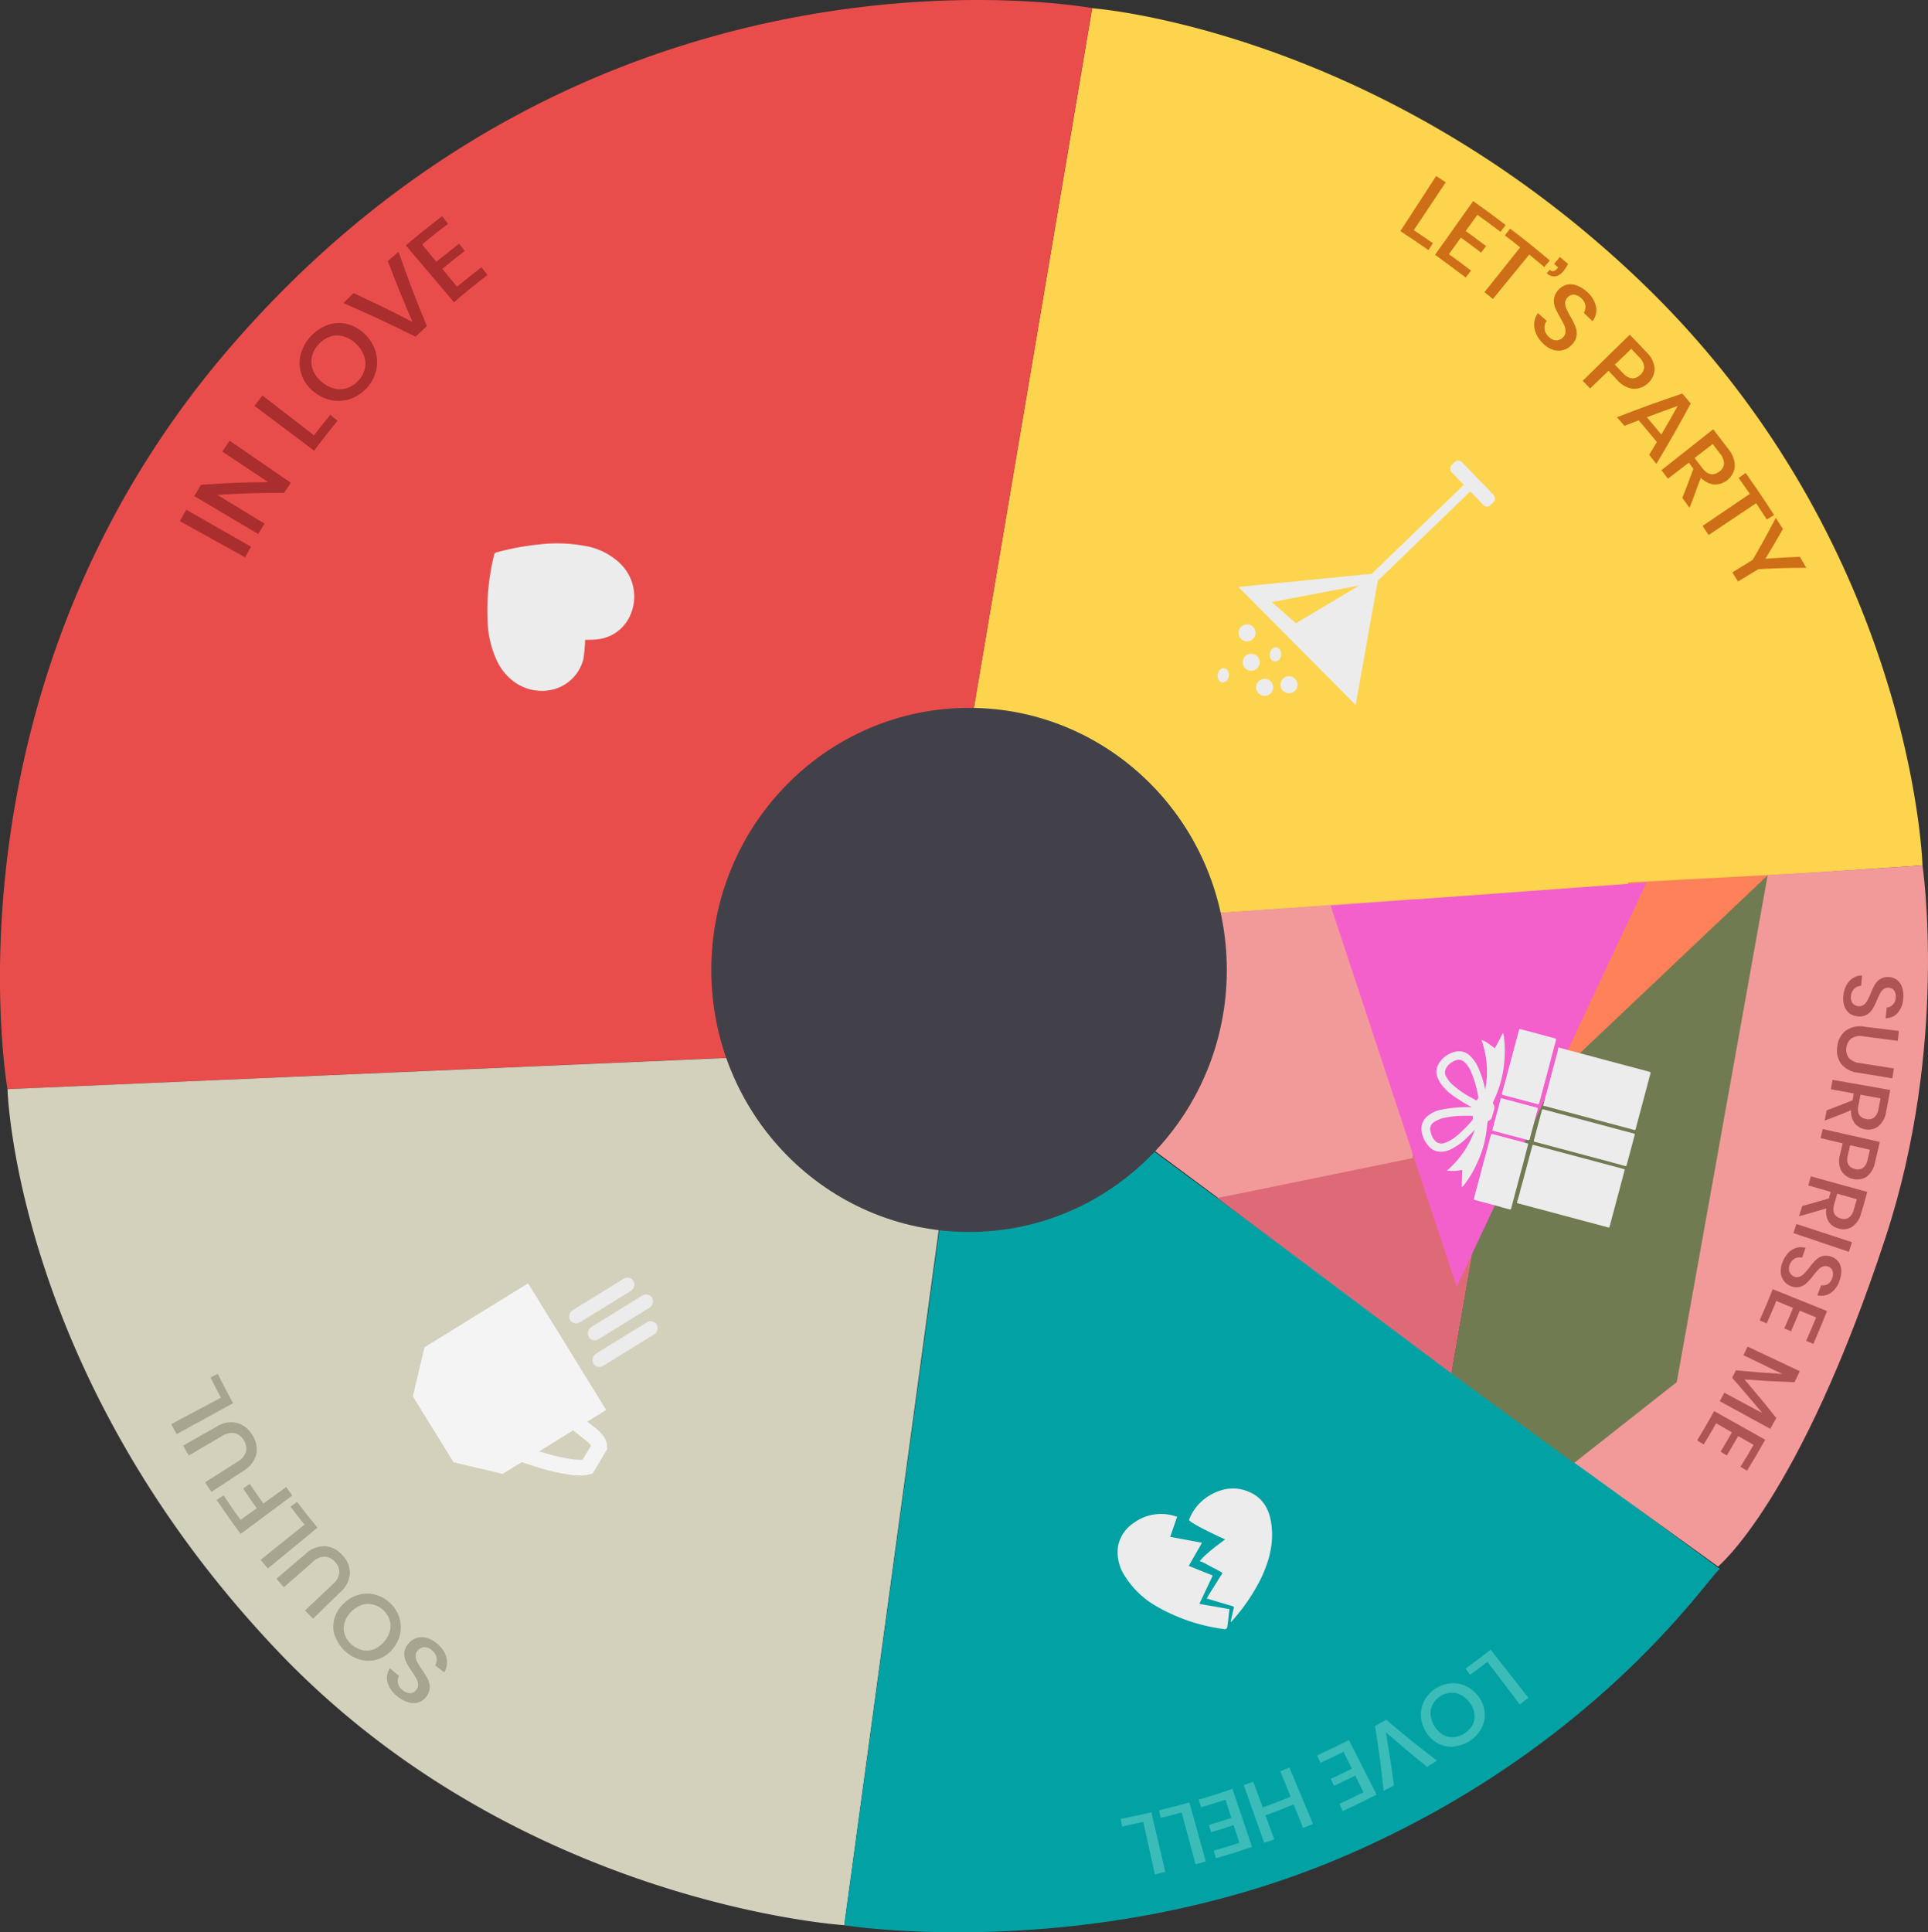 <svg xmlns="http://www.w3.org/2000/svg" viewBox="0 0 424.21 425.12"><rect x="0" y="0" width="424.21" height="425.12" fill="#333333" stroke="none"/><defs><style>.cls-1{fill:#fdd44d;}.cls-2{fill:#ce6e17;}.cls-3{fill:#ececec;}.cls-4{fill:#e94d4b;}.cls-5{fill:#aa2e2e;}.cls-6{fill:#d3d1bc;}.cls-7{fill:#a8a58e;}.cls-8{fill:#f4f4f4;}.cls-9{fill:none;stroke:#f4f4f4;stroke-width:3.45px;}.cls-16,.cls-9{stroke-miterlimit:10;}.cls-10{fill:#02a2a4;}.cls-11{fill:#3bbcb8;}.cls-12{fill:#de6a78;}.cls-13{fill:#ff8159;}.cls-14{fill:#f29a99;}.cls-15{fill:#717b51;}.cls-16,.cls-17{fill:#f360cb;}.cls-16{stroke:#e7e7e7;stroke-width:0.37px;}.cls-18{fill:#af5454;}.cls-19{fill:#424149;}</style></defs><title>1.NewVinylAsset 35</title><g id="Layer_2" data-name="Layer 2"><g id="_1." data-name="1."><g id="PARTY"><path id="Party-2" data-name="Party" class="cls-1" d="M213.52,160.25s13.07-2.32,32.3,10.82a46.36,46.36,0,0,1,19.73,30L423,190.38s-2.07-71.11-62.13-128.57c-58.06-55.54-120.56-60-120.56-60"/><path class="cls-2" d="M311.07,50.64c1.7,1.14,2.55,1.71,4.22,2.88l-1,1.5c-2.44-1.7-3.68-2.54-6.17-4.17L316,38.72l2.1,1.39Z"/><path class="cls-2" d="M325.07,47.26l-2.58,3.56c1.81,1.31,2.71,2,4.48,3.32l-1.09,1.44c-1.76-1.34-2.65-2-4.45-3.3l-2.64,3.64c2,1.42,2.94,2.15,4.87,3.62l-1.16,1.52c-2.66-2-4-3-6.75-5l8.38-11.82c2.9,2.06,4.34,3.11,7.16,5.27L330.15,51C328.14,49.5,327.12,48.74,325.07,47.26Z"/><path class="cls-2" d="M341,57.31l-1.22,1.44c-1.31-1.11-2-1.66-3.31-2.74l-8,9.77-1.85-1.5,7.86-9.85c-1.34-1.07-2-1.6-3.37-2.64l1.15-1.49C335.83,53,337.57,54.43,341,57.31Z"/><path class="cls-2" d="M343.84,59.81a2.65,2.65,0,0,1-1.71,1,2.4,2.4,0,0,1-1.81-.69l.64-.75a1,1,0,0,0,.81.3,1.32,1.32,0,0,0,.78-.51l.28-.33-.9-.77,1.29-1.51L345,58.06A6.65,6.65,0,0,1,343.84,59.81Z"/><path class="cls-2" d="M344,77a3.81,3.81,0,0,1-2.16,0,5.64,5.64,0,0,1-2.27-1.36A6.71,6.71,0,0,1,338,73.42a4.76,4.76,0,0,1-.43-2.36,4.16,4.16,0,0,1,.83-2.17l1.91,1.71a2.57,2.57,0,0,0-.47,1.76,2.73,2.73,0,0,0,1,1.8,2.34,2.34,0,0,0,1.62.72,2,2,0,0,0,1.45-.67,1.86,1.86,0,0,0,.56-1.24,3.08,3.08,0,0,0-.27-1.33,17.29,17.29,0,0,0-.88-1.71,18.44,18.44,0,0,1-1.12-2.18,4.21,4.21,0,0,1-.29-1.94,3.9,3.9,0,0,1,2.78-3.16,3.87,3.87,0,0,1,2.21.15,6.54,6.54,0,0,1,2.27,1.41,5.89,5.89,0,0,1,2,3.34,3.91,3.91,0,0,1-.78,3.11l-1.93-1.83a2.41,2.41,0,0,0,.37-1.58,2.63,2.63,0,0,0-.94-1.66,2.59,2.59,0,0,0-1.58-.76,1.74,1.74,0,0,0-1.44.65,1.77,1.77,0,0,0-.5,1.2,3,3,0,0,0,.29,1.29c.2.43.49,1,.88,1.69a16.53,16.53,0,0,1,1.11,2.23,4.12,4.12,0,0,1,.23,2,3.61,3.61,0,0,1-1.08,2A4,4,0,0,1,344,77Z"/><path class="cls-2" d="M353.92,81.57l-4.05,3.9-1.64-1.69,10.35-10.14c1.47,1.5,2.2,2.26,3.64,3.8a5.77,5.77,0,0,1,1.85,3.75,4.6,4.6,0,0,1-4.82,4.35,5.78,5.78,0,0,1-3.49-2Zm6.94.94a2.37,2.37,0,0,0,.89-1.81,3.42,3.42,0,0,0-1.12-2.15l-1.71-1.8-3.62,3.48L357,82C358.34,83.46,359.63,83.64,360.86,82.51Z"/><path class="cls-2" d="M364.55,97.24c-1.59-1.93-2.39-2.88-4-4.77l-3.11,1.22-1.67-1.89c5.69-2.2,8.56-3.24,14.38-5.22.75.87,1.12,1.31,1.85,2.19-2.92,5.4-4.44,8.06-7.56,13.29l-1.58-2C363.52,99,363.86,98.39,364.55,97.24Zm1-1.67c1.46-2.49,2.17-3.74,3.59-6.27-2.72,1-4.08,1.47-6.78,2.49C363.61,93.3,364.25,94.05,365.51,95.58Z"/><path class="cls-2" d="M370.15,109.56c1-2.55,1.49-3.83,2.43-6.42l-1-1.36L367,105.31l-1.45-1.86,11.39-9c1.35,1.72,2,2.59,3.33,4.33a5.77,5.77,0,0,1,1.42,4,4.42,4.42,0,0,1-4.65,3.8,4.87,4.87,0,0,1-2.82-1.48c-1,2.67-1.45,4-2.47,6.61Zm2.7-8.8,1.63,2.14c1.18,1.57,2.43,1.87,3.78.88a2.38,2.38,0,0,0,1.06-1.69,3.25,3.25,0,0,0-.82-2.22l-1.66-2.18Z"/><path class="cls-2" d="M390.34,113.3l-1.58,1c-.94-1.44-1.41-2.16-2.37-3.59l-10.45,7-1.34-2L385,108.66c-1-1.41-1.46-2.11-2.45-3.5l1.54-1.1C386.65,107.7,387.9,109.55,390.34,113.3Z"/><path class="cls-2" d="M397.44,124.93c-4.23,0-6.33.09-10.52.28l-4.52,2.72-1.24-2,4.49-2.76c2.09-3.64,3.1-5.49,5.08-9.23.63,1,.94,1.47,1.56,2.45-1.51,2.64-2.28,3.94-3.85,6.53,3-.21,4.53-.29,7.57-.42C396.58,123.44,396.86,123.93,397.44,124.93Z"/><g id="Party-3" data-name="Party"><polygon class="cls-3" points="298.28 155.11 303.46 126.07 272.48 129.14 298.28 155.11"/><rect class="cls-3" x="311.95" y="101.63" width="2.03" height="30.51" rx="1.02" ry="1.02" transform="translate(446.39 423.16) rotate(-134.02)"/><rect class="cls-3" x="317.87" y="104.79" width="12.29" height="3.17" rx="1.12" ry="1.12" transform="translate(472.68 413.3) rotate(-134.02)"/><polyline class="cls-1" points="299.07 128.81 279.83 132.46 285.14 137.13 299.07 128.81"/><circle class="cls-3" cx="274.36" cy="139.23" r="1.88" transform="translate(95.43 389.51) rotate(-81.34)"/><ellipse class="cls-3" cx="280.61" cy="143.98" rx="1.57" ry="1.25" transform="translate(96.04 399.72) rotate(-81.34)"/><ellipse class="cls-3" cx="269.14" cy="148.56" rx="1.57" ry="1.25" transform="translate(81.76 392.28) rotate(-81.34)"/><circle class="cls-3" cx="283.6" cy="150.65" r="1.88" transform="translate(91.98 408.34) rotate(-81.34)"/><circle class="cls-3" cx="278.24" cy="151.21" r="1.88" transform="translate(86.87 403.53) rotate(-81.34)"/><circle class="cls-3" cx="275.28" cy="145.7" r="1.88" transform="translate(89.81 395.91) rotate(-81.34)"/><path class="cls-1" d="M297.85,185.83"/><line class="cls-1" x1="297.85" y1="185.83" x2="278.61" y2="189.49"/></g></g><g id="IN_LOVE" data-name="IN LOVE"><path id="In_Love-2" data-name="In Love" class="cls-4" d="M164.35,232.54,1.65,239.63S-14,151,50.93,76.08C132.62-18.29,240.31,1.79,240.31,1.79L213.52,160.25a51.22,51.22,0,0,0-42.81,22.46c-16.44,24.11-6.36,49.83-6.36,49.83"/><g id="Heart"><path class="cls-3" d="M128.74,140.78a34.72,34.72,0,0,1-.36,4.14,9.21,9.21,0,0,1-7.91,7,10.32,10.32,0,0,1-7.2-1.81,12,12,0,0,1-3.88-4.61,22.08,22.08,0,0,1-2.1-8.64,51,51,0,0,1,1.42-14.75c.09-.41.31-.53.67-.62a57.82,57.82,0,0,1,9.46-1.73,33.53,33.53,0,0,1,9.91.36,14.59,14.59,0,0,1,7.65,3.81,10.09,10.09,0,0,1,2,12,8.92,8.92,0,0,1-7.21,4.76C130.33,140.78,129.48,140.75,128.74,140.78Z"/></g><path class="cls-5" d="M41,112.15l14.24,8.14c-.53.93-.79,1.4-1.31,2.33l-14.34-7.95C40.1,113.66,40.38,113.16,41,112.15Z"/><path class="cls-5" d="M64,106.22c-.6.88-.9,1.32-1.5,2.21-5.81,0-8.74.08-14.65.46L58.2,115.2c-.56.91-.83,1.37-1.38,2.29l-14.08-8.35c.59-1,.89-1.49,1.49-2.48,6-.43,8.92-.55,14.78-.58L48.9,99.34c.64-1,1-1.44,1.62-2.39Z"/><path class="cls-5" d="M69.08,95.77c1.41-1.82,2.13-2.73,3.59-4.51l1.6,1.31c-2.12,2.59-3.15,3.91-5.16,6.58L56,89.3c.69-.92,1-1.38,1.75-2.29Z"/><path class="cls-5" d="M72.09,71.5a7.65,7.65,0,0,1,4.32-.2,8.28,8.28,0,0,1,3.88,2.22,8.73,8.73,0,0,1,2.34,3.81,8.09,8.09,0,0,1,.13,4.21,8.94,8.94,0,0,1-5.6,6.2,8.18,8.18,0,0,1-4.2.31,8.66,8.66,0,0,1-4-1.93,8.21,8.21,0,0,1-2.6-3.65,7.73,7.73,0,0,1-.24-4.32,9.56,9.56,0,0,1,6-6.65Zm-3.46,7a4.93,4.93,0,0,0,.22,2.9,6.45,6.45,0,0,0,1.91,2.59,6.7,6.7,0,0,0,2.84,1.5,5.08,5.08,0,0,0,2.85-.13,5.81,5.81,0,0,0,2.44-1.66,5.69,5.69,0,0,0,1.38-2.57,5.11,5.11,0,0,0-.17-2.84,6.71,6.71,0,0,0-1.78-2.67,6.45,6.45,0,0,0-2.77-1.63,5,5,0,0,0-2.9.07,5.93,5.93,0,0,0-2.55,1.71A6,6,0,0,0,68.63,78.46Z"/><path class="cls-5" d="M77.77,64.48c5.26,2.44,7.86,3.71,13,6.36-2.29-5.29-3.38-8-5.44-13.39.94-.84,1.41-1.25,2.36-2.07C90,62,91.25,65.31,93.93,71.75c-1,.92-1.51,1.39-2.5,2.33C85.19,71,82,69.49,75.55,66.69,76.43,65.8,76.87,65.36,77.77,64.48Z"/><path class="cls-5" d="M92.87,53.77,96,57.6c2-1.62,3-2.42,5-4l1.25,1.61c-2,1.55-3,2.34-4.93,3.95l3.24,3.92c2.12-1.75,3.2-2.61,5.38-4.29l1.32,1.71c-3,2.32-4.48,3.51-7.37,6L89.29,54c3.12-2.65,4.72-3.94,8-6.44l1.3,1.69C96.25,51,95.11,51.92,92.87,53.77Z"/></g><g id="SOULFUL"><path id="Serene" class="cls-6" d="M207.08,266.69S187.14,260.05,178,252a54.72,54.72,0,0,1-13.64-19.43L1.65,239.63s1.61,62.67,59.29,123.45c53.13,56,124.82,60.48,124.82,60.48"/><path class="cls-7" d="M91.54,360.41a3.76,3.76,0,0,1,2.11-.12A5.61,5.61,0,0,1,96,361.47a6.69,6.69,0,0,1,1.75,2,4.72,4.72,0,0,1,.61,2.27,4.05,4.05,0,0,1-.63,2.19l-2-1.53a2.51,2.51,0,0,0,.32-1.75A2.72,2.72,0,0,0,94.92,363a2.32,2.32,0,0,0-1.64-.59,1.92,1.92,0,0,0-1.37.75,1.81,1.81,0,0,0-.45,1.25,3,3,0,0,0,.36,1.28,16.68,16.68,0,0,0,1,1.61,19,19,0,0,1,1.28,2.06,4.2,4.2,0,0,1,.46,1.88,3.74,3.74,0,0,1-2.45,3.3,3.84,3.84,0,0,1-2.2,0,6.64,6.64,0,0,1-2.37-1.24,6,6,0,0,1-2.28-3.17,3.79,3.79,0,0,1,.53-3.1l2,1.68a2.34,2.34,0,0,0-.23,1.58,2.65,2.65,0,0,0,1.07,1.58,2.62,2.62,0,0,0,1.62.64,1.68,1.68,0,0,0,1.36-.74,1.71,1.71,0,0,0,.39-1.21,3,3,0,0,0-.4-1.25c-.23-.41-.57-1-1-1.6a16.08,16.08,0,0,1-1.27-2.12,4,4,0,0,1-.37-1.93,3.49,3.49,0,0,1,.91-2.06A3.84,3.84,0,0,1,91.54,360.41Z"/><path class="cls-7" d="M73.68,359.94a6.62,6.62,0,0,1-.13-3.74,7.14,7.14,0,0,1,2-3.33,7.53,7.53,0,0,1,3.32-2,7,7,0,0,1,3.64-.05,7.77,7.77,0,0,1,5.31,4.93,7.08,7.08,0,0,1,.23,3.64,7.45,7.45,0,0,1-1.71,3.46,7.07,7.07,0,0,1-3.18,2.2,6.7,6.7,0,0,1-3.75.14,8.31,8.31,0,0,1-5.69-5.28Zm6,3.09a4.27,4.27,0,0,0,2.51-.15,5.55,5.55,0,0,0,2.26-1.62,5.76,5.76,0,0,0,1.33-2.44,4.4,4.4,0,0,0-.08-2.47,5.06,5.06,0,0,0-1.41-2.14A5,5,0,0,0,82.06,353a4.42,4.42,0,0,0-2.46.11,5.78,5.78,0,0,0-2.33,1.51A5.56,5.56,0,0,0,75.82,357a4.29,4.29,0,0,0,0,2.51,5.15,5.15,0,0,0,1.46,2.23A5.26,5.26,0,0,0,79.66,363Z"/><path class="cls-7" d="M67.1,354.33l6.11-5.77A4,4,0,0,0,74.67,346a3.59,3.59,0,0,0-3.21-3.53,4,4,0,0,0-2.68,1.21l-6.32,5.54c-.66-.75-1-1.13-1.63-1.88l6.39-5.46a6,6,0,0,1,4.35-1.7,5.65,5.65,0,0,1,3.79,2A5.55,5.55,0,0,1,77,346.13a6,6,0,0,1-2.12,4.15l-6,5.85Z"/><path class="cls-7" d="M67,335.43c-1.25-1.55-1.86-2.34-3.07-3.93l1.42-1.08c1.75,2.31,2.65,3.44,4.5,5.67l-10.91,9c-.64-.77-1-1.15-1.58-1.93Z"/><path class="cls-7" d="M47.66,330l1.53-1c1.46,2.18,2.21,3.26,3.75,5.39l3.56-2.57c-1.24-1.71-1.85-2.58-3-4.33l1.46-1c1.18,1.73,1.78,2.59,3,4.29l5-3.61c.54.75.81,1.12,1.36,1.86l-11.37,8.45C50.75,334.51,49.7,333,47.66,330Z"/><path class="cls-7" d="M45.14,326.12l7.09-4.51a4,4,0,0,0,1.91-2.23,3.61,3.61,0,0,0-2.49-4.08,4,4,0,0,0-2.86.68l-7.25,4.25c-.51-.86-.76-1.3-1.25-2.17l7.31-4.15a5.94,5.94,0,0,1,4.59-.84,5.68,5.68,0,0,1,3.35,2.7,5.57,5.57,0,0,1,.85,4.17,6,6,0,0,1-2.86,3.68l-7,4.61C45.94,327.38,45.67,327,45.14,326.12Z"/><path class="cls-7" d="M48.61,307.51c-.94-1.77-1.4-2.66-2.29-4.46l1.6-.79c1.29,2.61,2,3.9,3.36,6.46l-12.42,6.81c-.48-.88-.72-1.32-1.19-2.2Z"/><g id="Serene-2" data-name="Serene"><polygon class="cls-8" points="99.8 321.72 90.84 307.2 93.39 296.42 116.19 282.35 133.38 310.21 125.75 314.92 110.58 324.27 99.8 321.72"/><rect class="cls-3" x="134.96" y="281.64" width="3.1" height="16.37" rx="1.55" ry="1.55" transform="translate(311.46 21.45) rotate(58.32)"/><rect class="cls-3" x="135.98" y="287.51" width="3.1" height="16.37" rx="1.55" ry="1.55" transform="translate(316.94 23.37) rotate(58.32)"/><path class="cls-9" d="M126.61,311.26c-1.28,2.35,5.26,4.21,5.26,7.07l-2.61,4.39c-4.21,1.06-15.07-3.09-15.07-3.09"/><rect class="cls-3" x="130.86" y="277.94" width="3.1" height="16.37" rx="1.55" ry="1.55" transform="translate(306.36 23.18) rotate(58.32)"/></g></g><g id="HEARTBREAK"><path id="Heart_Break" data-name="Heart Break" class="cls-10" d="M207.08,267.69a60.72,60.72,0,0,0,21.37-2.54c16.86-5.23,22.83-13.75,22.83-13.75l127.17,93.81c-1.52.1-26,39-83.12,63.37-56,23.88-110.71,14.82-109.58,15Z"/><path class="cls-11" d="M327.27,365.63c-1.51,1.16-2.27,1.72-3.81,2.84l-1-1.37c2.24-1.62,3.34-2.46,5.52-4.17l8.3,10.6L334.41,375Z"/><path class="cls-11" d="M319.87,384.29a6.28,6.28,0,0,1-3.46-.71,6.83,6.83,0,0,1-2.65-2.54,7.15,7.15,0,0,1-1.11-3.5,6.61,6.61,0,0,1,.75-3.38,7.36,7.36,0,0,1,5.74-3.81,6.69,6.69,0,0,1,3.41.61,7.07,7.07,0,0,1,2.81,2.37,6.76,6.76,0,0,1,1.31,3.43,6.37,6.37,0,0,1-.7,3.48,7.81,7.81,0,0,1-6.09,4Zm4.14-4.81a4.06,4.06,0,0,0,.42-2.35,5.31,5.31,0,0,0-1-2.45,5.48,5.48,0,0,0-2-1.78,4.16,4.16,0,0,0-2.3-.48,4.78,4.78,0,0,0-2.29.83,4.67,4.67,0,0,0-1.62,1.77,4.18,4.18,0,0,0-.44,2.3,5.5,5.5,0,0,0,.88,2.49,5.32,5.32,0,0,0,1.88,1.86,4.07,4.07,0,0,0,2.32.53,4.84,4.84,0,0,0,2.36-.84A5,5,0,0,0,324,379.48Z"/><path class="cls-11" d="M314,388.73c-3.7-3-5.52-4.51-9.08-7.62.8,4.66,1.16,7,1.78,11.72L304.44,394c-.62-5.74-1-8.6-1.89-14.26l2.45-1.38c4.37,3.7,6.61,5.51,11.19,9Z"/><path class="cls-11" d="M300,394.31l-1.81-3.66c-1.86.92-2.8,1.37-4.68,2.24l-.7-1.52c1.87-.87,2.8-1.31,4.64-2.22l-1.85-3.74c-2,1-3,1.48-5.07,2.42l-.74-1.61c2.82-1.3,4.22-2,7-3.38l6.11,12c-3,1.51-4.46,2.23-7.48,3.62l-.73-1.59C296.83,395.87,297.9,395.36,300,394.31Z"/><path class="cls-11" d="M278.15,405.44l-4.48-12.69,2.08-.75,2.08,5.67c2.47-.91,3.7-1.38,6.14-2.37l-2.27-5.6,2-.83,5.19,12.42-2.17.89L284.63,397c-2.46,1-3.7,1.47-6.2,2.39l1.94,5.3Z"/><path class="cls-11" d="M272.7,405.44l-1.26-3.88c-2,.64-3,1-5,1.54L266,401.5c2-.59,3-.89,4.93-1.53l-1.29-4c-2.14.7-3.22,1-5.38,1.66l-.5-1.7c3-.88,4.47-1.34,7.41-2.34l4.31,12.75c-3.15,1.07-4.74,1.57-7.94,2.5l-.49-1.68C269.31,406.53,270.44,406.18,272.7,405.44Z"/><path class="cls-11" d="M260,398.77c-1.83.49-2.75.73-4.6,1.18l-.4-1.65c2.69-.65,4-1,6.68-1.75l3.64,13-2.27.62Z"/><path class="cls-11" d="M251.56,400.84c-1.86.41-2.79.61-4.66,1l-.33-1.66c2.72-.53,4.07-.82,6.76-1.45l3.06,13.11-2.3.52Z"/><g id="Heartbreak-2" data-name="Heartbreak"><path class="cls-3" d="M259,333.72l-1.53,4.4,7,1.3-2.92,5.09,5.28,2.12-2.94,6.24,6.61,1.15c-.13,1.13-.24,2.23-.38,3.32s-.15,1.2-1.34,1a40,40,0,0,1-14.23-4.89,19.58,19.58,0,0,1-6.88-6.45,9.47,9.47,0,0,1-1.68-6.71,7.79,7.79,0,0,1,3.36-5.15,10.13,10.13,0,0,1,9.28-1.54Z"/><path class="cls-3" d="M270.78,356.76c.2-.87.38-1.75.6-2.61.17-.69.18-.68-.48-.87l-5.08-1.5-.31-.13c.36-.59.71-1.17,1.06-1.73.75-1.19,1.49-2.39,2.26-3.57.21-.32,0-.4-.2-.53l-4-2.12a4.26,4.26,0,0,0-.67-.21c1.32-1.77,5.61-4.79,5.61-4.79s-8.22-3.74-7.94-4.37a10.8,10.8,0,0,1,4-5c3.11-2,6.42-2.54,9.8-.81,2.57,1.32,3.81,3.66,4.25,6.46.72,4.58-.48,8.78-2.5,12.82a41.74,41.74,0,0,1-6.17,8.89,1.73,1.73,0,0,1-.18.16Z"/></g></g><g id="SURPRISE_ME" data-name="SURPRISE ME"><g id="Surprise"><polyline class="cls-12" points="267.82 263.55 328.5 250.04 319.37 302.18 267.82 263.55"/><polygon class="cls-13" points="358.28 194.15 325.77 250.04 393.72 235.63 398.85 191.99 358.28 194.15"/><path class="cls-14" d="M423,190.38s5.81,39.33-8.07,81.69c-19,58-36.92,72.58-36.92,72.58l-39.51-28.55,50.42-123.53Z"/><path class="cls-14" d="M310.84,254.79,268,263.55l-17.7-13.15s7.31-3.66,13-21.88c5.78-18.44,2.24-27.5,2.24-27.5l45.6-3.22Z"/><polygon class="cls-15" points="319.37 302.18 328.38 249.92 388.93 192.58 368.93 304.08 346.31 321.9 319.37 302.18"/><path class="cls-16" d="M385.78,237.15s0,0,0,0"/><polygon class="cls-17" points="292.77 199.24 320.5 283.1 362.28 194.15 292.77 199.24"/></g><path class="cls-18" d="M407,223a3.39,3.39,0,0,1-1.15-1.54,5.05,5.05,0,0,1-.26-2.35,6,6,0,0,1,.67-2.34,4.24,4.24,0,0,1,1.43-1.58,3.68,3.68,0,0,1,2-.58c-.07.91-.1,1.37-.18,2.28a2.28,2.28,0,0,0-1.5.62,2.45,2.45,0,0,0-.75,1.66,2.09,2.09,0,0,0,.36,1.54,1.75,1.75,0,0,0,1.25.66,1.65,1.65,0,0,0,1.17-.28,2.74,2.74,0,0,0,.8-.91,15.58,15.58,0,0,0,.73-1.55,16.4,16.4,0,0,1,.94-2,3.75,3.75,0,0,1,1.21-1.25,3.45,3.45,0,0,1,3.73.26,3.45,3.45,0,0,1,1.09,1.65,5.85,5.85,0,0,1,.23,2.37,5.25,5.25,0,0,1-1.27,3.23,3.48,3.48,0,0,1-2.62,1.13c.1-.94.15-1.41.25-2.35a2.14,2.14,0,0,0,1.31-.6,2.34,2.34,0,0,0,.67-1.56,2.31,2.31,0,0,0-.31-1.53,1.54,1.54,0,0,0-1.23-.67,1.57,1.57,0,0,0-1.11.29,2.68,2.68,0,0,0-.76.91c-.2.37-.45.89-.72,1.53a14.79,14.79,0,0,1-1,2,3.65,3.65,0,0,1-1.28,1.23,3.2,3.2,0,0,1-2,.33A3.5,3.5,0,0,1,407,223Z"/><path class="cls-18" d="M417.55,229,410,228a3.67,3.67,0,0,0-2.63.44,3.24,3.24,0,0,0-.61,4.28,3.68,3.68,0,0,0,2.4,1.16l7.55,1.18c-.14.88-.21,1.31-.35,2.19L408.79,236a5.39,5.39,0,0,1-3.73-2,5.1,5.1,0,0,1-.8-3.82,5,5,0,0,1,1.83-3.41,5.43,5.43,0,0,1,4.14-.88l7.58.92C417.72,227.68,417.67,228.12,417.55,229Z"/><path class="cls-18" d="M401.93,244.28c2.28-.85,3.41-1.29,5.68-2.2.12-.6.17-.9.28-1.5l-5.05-.94c.15-.83.23-1.24.37-2.07l12.68,2.24c-.34,1.91-.51,2.86-.89,4.76a5.1,5.1,0,0,1-1.77,3.27,3.6,3.6,0,0,1-3,.58A3.56,3.56,0,0,1,408,247a4.3,4.3,0,0,1-.7-2.74c-2.33.95-3.49,1.41-5.83,2.29C401.64,245.66,401.74,245.2,401.93,244.28Zm7.42-3.43c-.17.94-.26,1.41-.45,2.34-.34,1.71.21,2.71,1.66,3a2.12,2.12,0,0,0,1.75-.3,2.87,2.87,0,0,0,1-1.86c.19-1,.28-1.43.46-2.39Z"/><path class="cls-18" d="M405.44,251.55l-4.86-1.15c.19-.82.29-1.22.47-2l12.56,2.84c-.41,1.82-.63,2.72-1.07,4.53a5.11,5.11,0,0,1-1.9,3.18,4.1,4.1,0,0,1-5.58-1.49,5.12,5.12,0,0,1-.17-3.58C405.11,252.93,405.22,252.47,405.44,251.55Zm2.65,5.63a2.11,2.11,0,0,0,1.78-.21,3,3,0,0,0,1.06-1.87c.21-.85.31-1.28.51-2.14l-4.35-1c-.2.84-.3,1.26-.5,2.1C406.16,255.76,406.65,256.8,408.09,257.17Z"/><path class="cls-18" d="M396.53,265.33c2.35-.63,3.52-1,5.86-1.65l.42-1.46-4.94-1.41c.23-.81.34-1.21.57-2l12.41,3.42c-.51,1.86-.78,2.79-1.33,4.64a5.09,5.09,0,0,1-2.07,3.08,3.6,3.6,0,0,1-3.07.29,3.56,3.56,0,0,1-2.1-1.59,4.3,4.3,0,0,1-.44-2.79c-2.41.72-3.61,1.07-6,1.73C396.11,266.68,396.25,266.23,396.53,265.33Zm7.71-2.71c-.26.92-.39,1.37-.66,2.29-.49,1.67,0,2.72,1.37,3.15a2.13,2.13,0,0,0,1.77-.13,2.87,2.87,0,0,0,1.15-1.75c.28-.93.41-1.4.68-2.33Z"/><path class="cls-18" d="M406.8,275.41l-12.2-4.12c.27-.79.4-1.19.66-2l12.23,4C407.22,274.15,407.08,274.57,406.8,275.41Z"/><path class="cls-18" d="M392.54,281.86a3.39,3.39,0,0,1-.71-1.78,5,5,0,0,1,.35-2.32,6,6,0,0,1,1.25-2.07,4.22,4.22,0,0,1,1.79-1.15,3.69,3.69,0,0,1,2.06,0c-.3.86-.45,1.29-.76,2.15a2.28,2.28,0,0,0-1.6.2,2.42,2.42,0,0,0-1.15,1.4,2.07,2.07,0,0,0,0,1.58,1.75,1.75,0,0,0,1,1,1.66,1.66,0,0,0,1.2,0,2.73,2.73,0,0,0,1-.67,15.47,15.47,0,0,0,1.1-1.3,16.09,16.09,0,0,1,1.41-1.65,3.72,3.72,0,0,1,1.49-.89,3.47,3.47,0,0,1,3.53,1.22,3.43,3.43,0,0,1,.63,1.86,5.78,5.78,0,0,1-.39,2.33,5.2,5.2,0,0,1-2.06,2.78,3.49,3.49,0,0,1-2.82.41c.34-.88.51-1.32.85-2.2a2.14,2.14,0,0,0,1.42-.23,2.32,2.32,0,0,0,1-1.33,2.28,2.28,0,0,0,.09-1.55,1.55,1.55,0,0,0-1-1,1.57,1.57,0,0,0-1.15,0,2.67,2.67,0,0,0-1,.67c-.29.31-.66.74-1.09,1.29a14.69,14.69,0,0,1-1.46,1.67,3.64,3.64,0,0,1-1.55.86,3.21,3.21,0,0,1-2-.2A3.51,3.51,0,0,1,392.54,281.86Z"/><path class="cls-18" d="M399.6,289.85,396,288.36c-.75,1.82-1.14,2.73-1.93,4.54l-1.47-.64c.79-1.8,1.17-2.7,1.92-4.51l-3.69-1.52c-.82,2-1.24,3-2.11,4.94l-1.55-.68c1.2-2.72,1.78-4.09,2.88-6.85L402,288.44c-1.17,2.91-1.78,4.36-3,7.23L397.4,295C398.31,292.94,398.74,291.91,399.6,289.85Z"/><path class="cls-18" d="M389.51,314.36l-11.12-6.08,1-1.87,8.37,4.48c-2.62-3.15-4-4.71-6.65-7.77l.84-1.64c4.06.38,6.1.55,10.2.81l-8.55-4.14.91-1.89L396,301.68c-.46,1-.69,1.45-1.16,2.42-4.42-.17-6.62-.29-11-.6,2.84,3.34,4.24,5,7,8.5C390.28,312.94,390,313.41,389.51,314.36Z"/><path class="cls-18" d="M385.83,317.89l-3.38-1.94c-1,1.72-1.49,2.57-2.51,4.27l-1.37-.83c1-1.69,1.52-2.54,2.49-4.25l-3.46-2c-1.07,1.87-1.62,2.8-2.74,4.65l-1.45-.88c1.55-2.56,2.3-3.85,3.76-6.45l11.22,6.3c-1.54,2.75-2.34,4.11-4,6.81l-1.44-.87C384.15,320.8,384.72,319.84,385.83,317.89Z"/><g id="Gift_Box" data-name="Gift Box"><path class="cls-3" d="M343.62,267.32l-9.54-2.55c-.33-.09-.34-.09-.24-.44.14-.5.3-1,.44-1.51s.21-.91.33-1.35.28-.94.41-1.41c.19-.69.37-1.38.55-2.07l1.54-5.76c.1-.39.1-.39.5-.28l15.37,4.1,4.2,1.12c.33.09.33.09.24.43l-3.25,12.19c-.08.3-.1.31-.42.23Z"/><path class="cls-3" d="M342.88,230.45l.32.09,19.59,5.23c.43.11.43.11.31.56l-3.18,11.92c-.11.41-.11.41-.52.3l-19.46-5.19-.12,0c-.23,0-.28-.14-.22-.38.42-1.51.71-2.63,1.11-4.15l.56-2.09.89-3.34c.2-.75.4-1.49.6-2.24C342.8,230.91,342.83,230.7,342.88,230.45Z"/><path class="cls-3" d="M324.48,248.6c-.61.6-1.21,1.22-1.83,1.81a12.89,12.89,0,0,1-3.51,2.48,4.82,4.82,0,0,1-2.5.49A3.57,3.57,0,0,1,314.2,252a6.17,6.17,0,0,1-1.39-3.1,3.52,3.52,0,0,1,1.48-3.49,6.52,6.52,0,0,1,2.49-1.2c.71-.16,1.43-.26,2.15-.38a28.11,28.11,0,0,1,4.9-.22c-.61-.35-1.19-.66-1.75-1s-1.32-.84-2-1.28a12.54,12.54,0,0,1-2.59-2.3,7.7,7.7,0,0,1-1.16-1.9,3.23,3.23,0,0,1,0-2.64,5.5,5.5,0,0,1,3.53-3,3.52,3.52,0,0,1,3.79,1,8.32,8.32,0,0,1,1.64,2.49,22,22,0,0,1,1.44,4.52.32.32,0,0,0,.07.15,20.06,20.06,0,0,0,.32-5.43,20.71,20.71,0,0,0-1.16-5.43,6.51,6.51,0,0,1,1.55.83c.46.31.9.66,1.38,1,.21-.36.43-.73.63-1.1.35-.65.68-1.31,1-2a.86.86,0,0,1,.18-.18.85.85,0,0,1,.12.24,22.42,22.42,0,0,1,.26,4.29c0,1-.11,2.06-.24,3.08a23.93,23.93,0,0,1-1,4.27,32.09,32.09,0,0,1-1.34,3.32.31.31,0,0,0,0,.27,1.44,1.44,0,0,1,.22,1.41c-.17.53-.3,1.06-.45,1.59a1.14,1.14,0,0,1-.72.75.37.37,0,0,0-.25.36c-.14,1.16-.26,2.32-.49,3.47a23.13,23.13,0,0,1-.84,3.14,32.85,32.85,0,0,1-1.35,3.17,22.19,22.19,0,0,1-2.63,4.18,2.24,2.24,0,0,1-.35.3,3.58,3.58,0,0,1,0-.41c0-1,.06-2,.09-3a3.85,3.85,0,0,0,0-.38,10.21,10.21,0,0,1-3.37.16A20.86,20.86,0,0,0,324.48,248.6Zm-.47-3.11h-2a20.48,20.48,0,0,0-4,.4,6.71,6.71,0,0,0-2.4.94,1.75,1.75,0,0,0-.93,1.77,5,5,0,0,0,.27,1,3.23,3.23,0,0,0,1.16,1.69,2,2,0,0,0,1.88.12,7.85,7.85,0,0,0,2.33-1.35,24.93,24.93,0,0,0,3.34-3.26c.28-.32.53-.62.4-1.08A1,1,0,0,1,324,245.48Zm.88-3.34c.14-.21.26-.39.37-.57a.34.34,0,0,0,0-.21,22.89,22.89,0,0,0-1.65-5.69,5.43,5.43,0,0,0-1.55-2.13,1.72,1.72,0,0,0-1.63-.31,4.08,4.08,0,0,0-1.74,1.08,3.59,3.59,0,0,0-.65,1,1.9,1.9,0,0,0,.22,1.66,6.57,6.57,0,0,0,1.74,2,20.07,20.07,0,0,0,3.07,2.17C323.69,241.48,324.29,241.81,324.89,242.14Z"/><path class="cls-3" d="M347.49,246.19l7.87,2.1L358,249c.47.13.94.26,1.42.37.23.06.31.14.24.39q-.89,3.27-1.75,6.55c-.06.21-.14.28-.36.22-.68-.19-1.37-.37-2-.55l-17.76-4.74c-.37-.1-.37-.1-.27-.45.58-2.16,1.16-4.31,1.72-6.47.07-.26.16-.3.41-.23Z"/><path class="cls-3" d="M332.3,233.8l1.89-7.07c.09-.35.12-.37.46-.28l6,1.61,1.49.4c.2.05.28.14.22.37-.26.91-.5,1.83-.74,2.75-.43,1.62-.85,3.25-1.28,4.88-.59,2.19-1.07,4-1.66,6.17-.1.38-.1.38-.47.28l-7.5-2c-.24-.06-.29-.16-.22-.4C331.15,238.14,331.67,236.17,332.3,233.8Z"/><path class="cls-3" d="M334.39,258.74l-1.07,4c-.28,1.06-.56,2.12-.84,3.18,0,.19-.11.22-.3.16-.53-.16-1.08-.28-1.62-.43-.3-.08-.59-.19-.89-.27l-5.1-1.36c-.32-.08-.32-.09-.24-.41,1.27-4.74,2.44-9.15,3.7-13.89.06-.24.16-.27.38-.21l7.52,2c.34.09.35.1.25.44L335,256.49Z"/><path class="cls-3" d="M328.33,248.73l1.9-7.12.28.06,7.57,2c.23.06.3.14.24.39q-.88,3.26-1.74,6.52c-.07.25-.15.31-.4.24l-7.54-2Z"/></g></g><g id="Centre"><ellipse class="cls-19" cx="213.22" cy="213.39" rx="56.71" ry="57.65"/></g></g></g></svg>